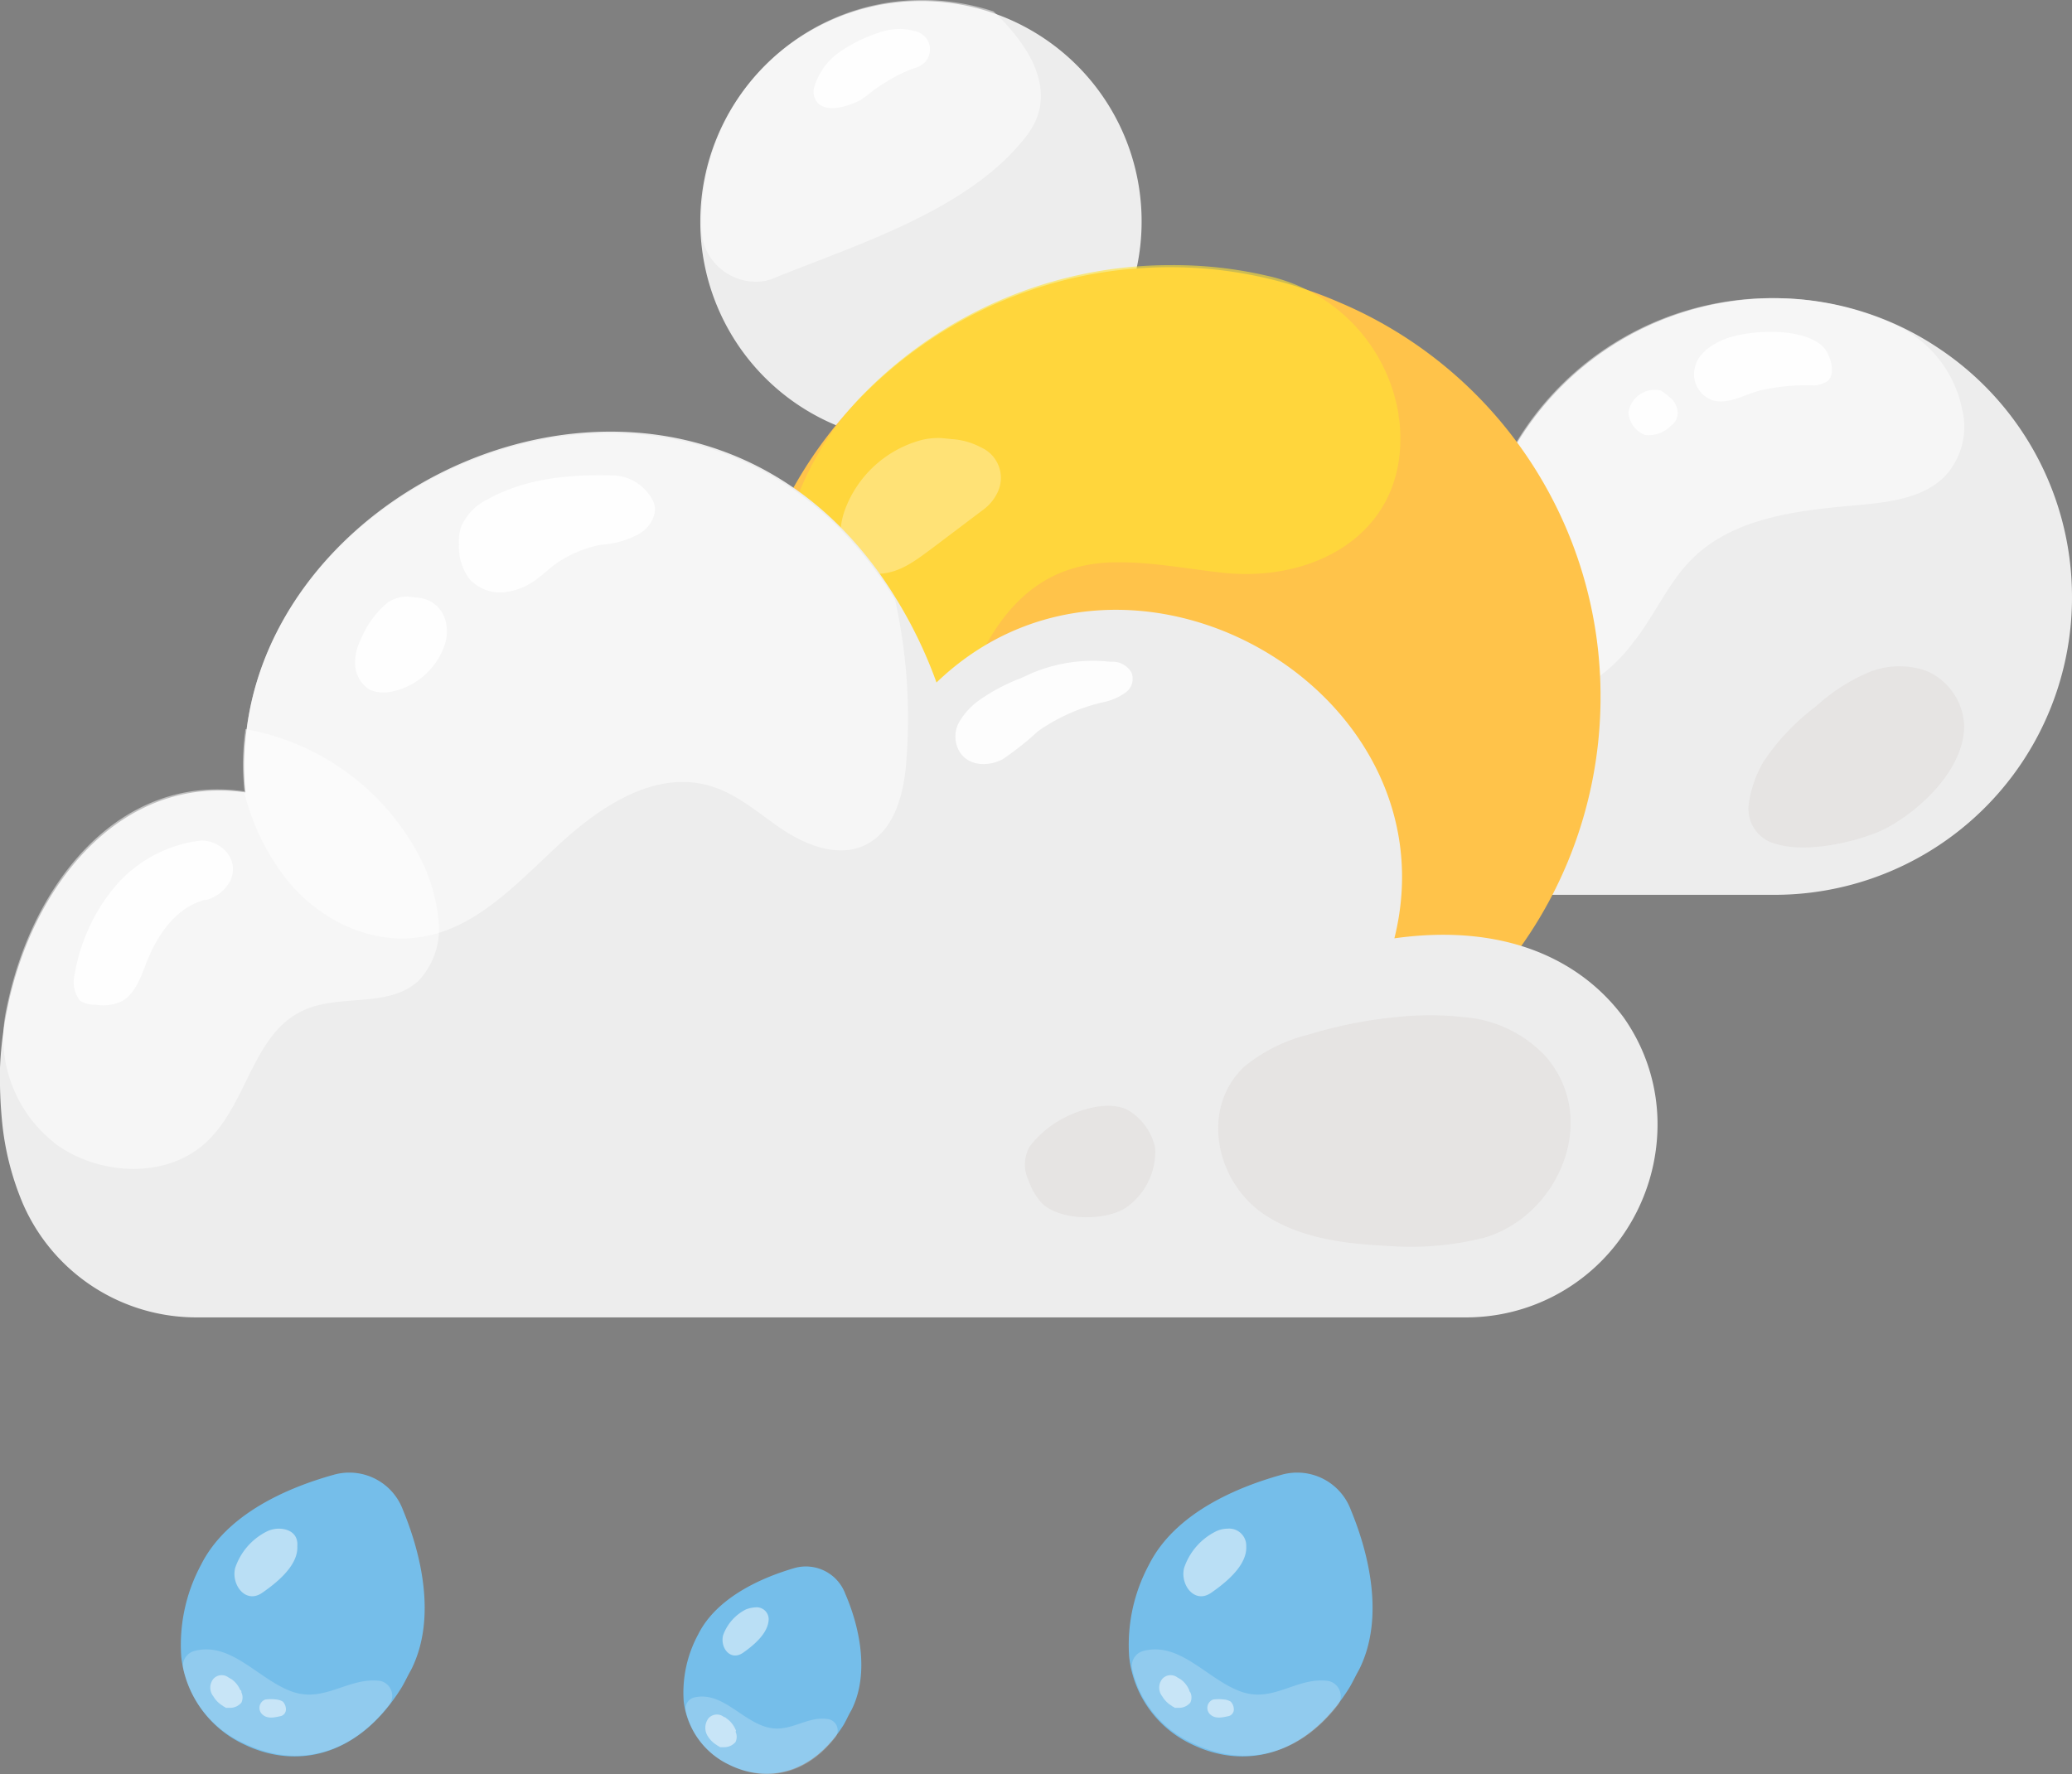 <svg id="Vintagio_Design" data-name="Vintagio Design" xmlns="http://www.w3.org/2000/svg" viewBox="0 0 200.01 171.3"><rect x="0" y="0" width="200.01" height="171.3" fill="#808080" stroke="none"/><title>drizzle</title><g id="c"><path d="M127,35.7a21.3,21.3,0,1,1-21.3-21.3,21.54,21.54,0,0,1,6.8,1.1h0A21.27,21.27,0,0,1,127,35.7Z" transform="translate(-16.8 -14.3)" style="fill:#ededed;fill-rule:evenodd"/><path d="M115.9,27.4c-5.5,7.2-16.4,10.5-24.5,13.8-.2.1-.4.1-.6.2a5.28,5.28,0,0,1-6.3-4.9,27.15,27.15,0,0,1,.1-2.8,21.25,21.25,0,0,1,19.2-19.3,22,22,0,0,1,8.9,1h0c3.7,3.5,6.3,8,3.2,12Z" transform="translate(-16.8 -14.3)" style="fill:#fff;fill-rule:evenodd;opacity:0.5;isolation:isolate"/><path d="M103.9,17.1a6.37,6.37,0,0,0-2.4.4,14.4,14.4,0,0,0-3.9,2,6.41,6.41,0,0,0-2.2,3.2,1.61,1.61,0,0,0,.4,1.6c1,.9,3,.2,4-.3.8-.5,1.5-1.2,2.4-1.7a14.65,14.65,0,0,1,2.8-1.4,2.38,2.38,0,0,0,1.1-.6,1.84,1.84,0,0,0,.3-2,1.89,1.89,0,0,0-1.3-1,7.38,7.38,0,0,0-1.2-.2Z" transform="translate(-16.8 -14.3)" style="fill:#fff;fill-rule:evenodd;opacity:0.9;isolation:isolate"/><path d="M216.8,71.2a28.8,28.8,0,0,0-12.9-23.3,28.44,28.44,0,0,0-15.1-4.8A29,29,0,0,0,162.7,58a24.46,24.46,0,0,1-11.9,10.8,24,24,0,0,1-9.2,1.9h-.7a15,15,0,0,0,0,30H188a28.72,28.72,0,0,0,28.8-29.5Z" transform="translate(-16.8 -14.3)" style="fill:#ededed;fill-rule:evenodd"/><path d="M205.1,59.6c-2,2.8-5.9,3.2-9.3,3.5-5.6.5-11.7,1.2-15.7,5.2-2.3,2.3-3.6,5.5-5.7,8.1a15.59,15.59,0,0,1-10.2,6.1,11.77,11.77,0,0,1-10.8-4.4,8.7,8.7,0,0,1-.8-1.4,8.81,8.81,0,0,1,3-10.7,25.78,25.78,0,0,0,7-8,28.78,28.78,0,0,1,26.1-14.9,28.09,28.09,0,0,1,10.9,2.5,11.44,11.44,0,0,1,6.6,8.2,7,7,0,0,1-1.1,5.8Z" transform="translate(-16.8 -14.3)" style="fill:#fff;fill-rule:evenodd;opacity:0.5;isolation:isolate"/><path d="M192.8,47.8c-2-2-7.3-1.6-9.4-.8-1.3.5-2.7,1.4-3,2.8a2.66,2.66,0,0,0,1.9,3.2c1.5.3,2.9-.6,4.4-1a20.71,20.71,0,0,1,5-.5,2,2,0,0,0,1.1-.2c1.4-.4.8-2.6,0-3.5Z" transform="translate(-16.8 -14.3)" style="fill:#fff;fill-rule:evenodd;opacity:0.9;isolation:isolate"/><path d="M178.1,55.4a1.48,1.48,0,0,0,.6-1.6,2,2,0,0,0-.8-1.2,5.55,5.55,0,0,0-.8-.6,2.57,2.57,0,0,0-3.1,2.1,2.48,2.48,0,0,0,1.6,2.2,3,3,0,0,0,2.5-.9Z" transform="translate(-16.8 -14.3)" style="fill:#fff;fill-rule:evenodd;opacity:0.9;isolation:isolate"/><path d="M188.3,95.8c3.3,1,8.7-.5,10.7-1.6,3.3-1.8,7.4-5.7,7.4-9.8a6,6,0,0,0-3.6-5.3,7.78,7.78,0,0,0-5.8.2,18,18,0,0,0-4.9,3.2,21.84,21.84,0,0,0-5.1,5.4,11.08,11.08,0,0,0-1.4,4.1,3.49,3.49,0,0,0,2.7,3.8Z" transform="translate(-16.8 -14.3)" style="fill:#cbbebb;fill-rule:evenodd;opacity:0.2;isolation:isolate"/><path d="M171.3,81.6a41.6,41.6,0,0,1-83.2,0,41,41,0,0,1,2.5-14.1,41.56,41.56,0,0,1,39.1-27.4,40.79,40.79,0,0,1,16.4,3.4,41.27,41.27,0,0,1,25.2,38.1Z" transform="translate(-16.8 -14.3)" style="fill:#ffc34a;fill-rule:evenodd"/><path d="M134.8,69.6c-3.6-.4-7.1-1.1-10.7-1-5.9.2-9.6,3.3-12.3,8.3-2.4,4.3-4.2,9.6-9.2,11.4a6.35,6.35,0,0,1-6.5-1,10.74,10.74,0,0,1-2-3.2c0-.1,0-.1-.1-.2a29.29,29.29,0,0,1,6.6-32,41.44,41.44,0,0,1,29.2-12,39.92,39.92,0,0,1,9.2,1,16.41,16.41,0,0,1,12.8,13.4c0,.3.1.6.1.8,1,10.4-7.9,15.5-17.1,14.5Z" transform="translate(-16.8 -14.3)" style="fill:#ffe332;fill-rule:evenodd;opacity:0.6;isolation:isolate"/><path d="M107.7,56.6a6.8,6.8,0,0,0-2,.2,10.89,10.89,0,0,0-7.4,6.9c-.7,2.1-.6,4.9,1.9,5.8a3.89,3.89,0,0,0,1.5.2c2-.1,3.5-1.3,5-2.4l4.9-3.7a4.47,4.47,0,0,0,1.6-2,3.22,3.22,0,0,0-1.7-4.1,6.94,6.94,0,0,0-2.8-.8l-1-.1Z" transform="translate(-16.8 -14.3)" style="fill:#fff;fill-rule:evenodd;opacity:0.3;isolation:isolate"/><path d="M108.9,103.2a9.2,9.2,0,0,0,.5,4.9c3.9,9,18.5,13.6,25.4,5.6a9.64,9.64,0,0,0,.7-11.9,11.32,11.32,0,0,0-4.6-3.4c-5.5-2.6-14.9-4.8-19.7.2a10.53,10.53,0,0,0-2.3,4.6Z" transform="translate(-16.8 -14.3)" style="fill:#fff;fill-rule:evenodd;opacity:0.15;isolation:isolate"/><path d="M118.8,109.2a3.61,3.61,0,0,0,.6,3.3,6.72,6.72,0,0,0,3.2,2,4.19,4.19,0,0,0,3.8-.3c2-1.6,1.4-5.2-.8-6.3a6.53,6.53,0,0,0-2.4-.6c-1.8-.3-3.8-.1-4.4,1.9Z" transform="translate(-16.8 -14.3)" style="fill:#fff;fill-rule:evenodd;opacity:0.15;isolation:isolate"/><path d="M129.9,81.6a.2.2,0,1,1-.4,0v-.1c0-.1.1-.1.2-.1h.1c.1.1.1.1.1.2Z" transform="translate(-16.8 -14.3)" style="fill-rule:evenodd"/><path d="M176.8,122.6a18.79,18.79,0,0,1-3.1,10.6,18.36,18.36,0,0,1-15.5,8.3H35.9a18.25,18.25,0,0,1-16.9-11,27,27,0,0,1-2-7.9,45.2,45.2,0,0,1-.2-5.2c.6-14.2,9.8-28.5,23.6-26.6h.1a24,24,0,0,1,.1-6c3.3-26.7,44.5-42.5,62.7-12.7a43.48,43.48,0,0,1,3.9,8.1c18.3-17.6,50.2.6,44.2,24.7h0c10.7-1.5,18,2.1,22.1,7.6a17.86,17.86,0,0,1,3.3,10.1Z" transform="translate(-16.8 -14.3)" style="fill:#ededed;fill-rule:evenodd"/><path d="M104.3,87.6c-.2,3.2-1.1,6.9-4,8.3-2.5,1.2-5.5.1-7.8-1.4s-4.4-3.5-7.1-4.3c-5.3-1.6-10.6,1.9-14.7,5.7s-8.1,8.2-13.5,8.9c-4.9.7-9.9-1.9-12.9-5.8a22.53,22.53,0,0,1-3.9-8.1h.1c-2.8-30.1,43.2-50.6,62.7-18.7a52.89,52.89,0,0,1,1.1,15.4Z" transform="translate(-16.8 -14.3)" style="fill:#fff;fill-rule:evenodd;opacity:0.5;isolation:isolate"/><path d="M57.2,109c-2.9,2.7-7.7,1.2-11.2,2.9-4.7,2.2-5.3,8.7-9,12.4-3.8,3.9-10.6,3.6-14.9.4l-.1-.1a12.92,12.92,0,0,1-4.6-12.8C19.8,99.6,28.3,89,40.3,90.7h.1a23.93,23.93,0,0,1,.1-6A23.62,23.62,0,0,1,57.4,97.2a16.34,16.34,0,0,1,1.7,5.7,7.32,7.32,0,0,1-1.9,6.1Z" transform="translate(-16.8 -14.3)" style="fill:#fff;fill-rule:evenodd;opacity:0.5;isolation:isolate"/><path d="M79.8,62.6a4.47,4.47,0,0,0-4-2.4c-4.1-.1-8.3.3-11.9,2.3a5.26,5.26,0,0,0-2.6,2.7,4.68,4.68,0,0,0-.2,1.7,5.15,5.15,0,0,0,1.1,3.4,4.06,4.06,0,0,0,3.1,1.2,6.28,6.28,0,0,0,3.2-1.2c.7-.5,1.3-1.1,2-1.6a11.6,11.6,0,0,1,4.3-1.8,8.79,8.79,0,0,0,3.6-1c1.3-.7,2-2.2,1.4-3.3Z" transform="translate(-16.8 -14.3)" style="fill:#fff;fill-rule:evenodd;opacity:0.9;isolation:isolate"/><path d="M56.2,71.9a3.38,3.38,0,0,0-2,.6,9.26,9.26,0,0,0-2.6,3.6,4.85,4.85,0,0,0-.5,2.6,3,3,0,0,0,1.4,2.2,3.46,3.46,0,0,0,2,.2,6.85,6.85,0,0,0,5.1-4.2,4.19,4.19,0,0,0,.2-2.7h0A3,3,0,0,0,57,72l-.8-.1Z" transform="translate(-16.8 -14.3)" style="fill:#fff;fill-rule:evenodd;opacity:0.9;isolation:isolate"/><path d="M35.9,95.5a12.82,12.82,0,0,0-8.4,4.9,18,18,0,0,0-3.5,8,3,3,0,0,0,.5,2.5,2.41,2.41,0,0,0,1.5.4,4.25,4.25,0,0,0,2.5-.3c1.2-.6,1.8-2.1,2.3-3.4,1-2.7,2.7-5.4,5.4-6.3a.9.9,0,0,1,.5-.1A3.79,3.79,0,0,0,39,99.4c1.1-2.3-1.2-4.2-3.1-3.9Z" transform="translate(-16.8 -14.3)" style="fill:#fff;fill-rule:evenodd;opacity:0.9;isolation:isolate"/><path d="M111.2,82a6.83,6.83,0,0,0-1.8,2,2.87,2.87,0,0,0-.2,2.4c.7,1.9,2.9,2,4.4,1.2a28.76,28.76,0,0,0,3.4-2.7,17.9,17.9,0,0,1,6.3-2.8,5.58,5.58,0,0,0,2.1-.9,1.62,1.62,0,0,0,.6-2,2.12,2.12,0,0,0-2-1,15.19,15.19,0,0,0-7.6,1.1l-1.1.5a17.84,17.84,0,0,0-4.1,2.2Z" transform="translate(-16.8 -14.3)" style="fill:#fff;fill-rule:evenodd;opacity:0.9;isolation:isolate"/><path d="M152.8,112.4a29.92,29.92,0,0,1,5.2.1,12.11,12.11,0,0,1,8,3.8c5.3,6.1,1.2,15.4-5.9,17.5a29.09,29.09,0,0,1-9.3.8c-4.1-.2-8.4-.7-11.9-3-4.7-3.1-6.3-10.2-2-14.3a15.76,15.76,0,0,1,6.2-3.1,43.8,43.8,0,0,1,9.7-1.8Z" transform="translate(-16.8 -14.3)" style="fill:#cbbebb;fill-rule:evenodd;opacity:0.2;isolation:isolate"/><path d="M120,122a9.94,9.94,0,0,0-3.8,3,3.5,3.5,0,0,0-.1,3.3,6.11,6.11,0,0,0,1.3,2.2c1.8,1.7,6.1,1.7,8.1.4a6.6,6.6,0,0,0,2.8-5.8,5.61,5.61,0,0,0-2.6-3.6C124.2,120.7,122,121.1,120,122Z" transform="translate(-16.8 -14.3)" style="fill:#cbbebb;fill-rule:evenodd;opacity:0.2;isolation:isolate"/><path d="M56.5,175.5c-.4.7-.7,1.4-1.1,2-4.1,6.4-10,7.7-15.1,5.2a10.59,10.59,0,0,1-6-8.4,16.32,16.32,0,0,1,1.9-8.9c2.5-5,8.5-7.5,12.8-8.7a5.52,5.52,0,0,1,6.7,3.4c1.7,4.1,3.3,10.4.8,15.4Z" transform="translate(-16.8 -14.3)" style="fill:#75beea;fill-rule:evenodd"/><path d="M53.5,176.6a1.47,1.47,0,0,1,.8,2.4c-4,5.1-9.3,5.9-14,3.6a10.34,10.34,0,0,1-5.8-7.1,1.49,1.49,0,0,1,1.1-1.8c3.5-.9,6.1,2.7,9.3,3.9s5.5-1.4,8.6-1Z" transform="translate(-16.8 -14.3)" style="fill:#fff;fill-rule:evenodd;opacity:0.2;isolation:isolate"/><path d="M43.7,161.9a2.66,2.66,0,0,0-1.2.3,6.11,6.11,0,0,0-3,3.5c-.4,1.6,1,3.5,2.6,2.4,1.3-.9,3.5-2.6,3.4-4.5.1-1.2-.8-1.7-1.8-1.7Z" transform="translate(-16.8 -14.3)" style="fill:#fff;fill-rule:evenodd;opacity:0.5;isolation:isolate"/><path d="M40,177.5a2.44,2.44,0,0,0-.9-1.1c-.1,0-.1-.1-.2-.1a1.09,1.09,0,0,0-1.5.1,1.35,1.35,0,0,0,0,1.7,2.58,2.58,0,0,0,.9.9c.1.1.2.1.3.2H39a1.43,1.43,0,0,0,1.1-.5,1.17,1.17,0,0,0,0-1c0-.1,0-.2-.1-.2Z" transform="translate(-16.8 -14.3)" style="fill:#fff;fill-rule:evenodd;opacity:0.5;isolation:isolate"/><path d="M42.4,178.4a4,4,0,0,1,1.1,0,1.42,1.42,0,0,1,.6.2,1.08,1.08,0,0,1,.3.7.67.67,0,0,1-.5.7c-.5.1-1.2.3-1.7-.1a.86.86,0,0,1,.2-1.5Z" transform="translate(-16.8 -14.3)" style="fill:#fff;fill-rule:evenodd;opacity:0.5;isolation:isolate"/><path d="M99,179.4c-.3.5-.5,1-.8,1.5-3,4.7-7.3,5.6-11,3.8a7.79,7.79,0,0,1-4.4-6.1,11.81,11.81,0,0,1,1.4-6.5c1.8-3.6,6.2-5.5,9.3-6.4a4.06,4.06,0,0,1,4.9,2.5c1.3,3,2.4,7.6.6,11.2Z" transform="translate(-16.8 -14.3)" style="fill:#75beea;fill-rule:evenodd"/><path d="M96.8,180.3a1.11,1.11,0,0,1,.6,1.8c-2.9,3.7-6.8,4.3-10.2,2.6a7.56,7.56,0,0,1-4.2-5.2,1.11,1.11,0,0,1,.8-1.3c2.6-.6,4.4,2,6.8,2.8s4-1.1,6.2-.7Z" transform="translate(-16.8 -14.3)" style="fill:#fff;fill-rule:evenodd;opacity:0.2;isolation:isolate"/><path d="M89.7,169.5a2.92,2.92,0,0,0-.9.2,4.48,4.48,0,0,0-2.2,2.5c-.3,1.2.7,2.5,1.9,1.7,1-.7,2.5-1.9,2.5-3.3a1.16,1.16,0,0,0-1.3-1.1Z" transform="translate(-16.8 -14.3)" style="fill:#fff;fill-rule:evenodd;opacity:0.5;isolation:isolate"/><path d="M87.8,181.3a2.44,2.44,0,0,0-.9-1.1c-.1-.1-.1-.1-.2-.1a1.09,1.09,0,0,0-1.5.1,1.51,1.51,0,0,0-.1,1.7,2.58,2.58,0,0,0,.9.9c.1.1.2.1.3.2h.4a1.43,1.43,0,0,0,1.1-.5,1.17,1.17,0,0,0,0-1,.14.14,0,0,0,0-.2Z" transform="translate(-16.8 -14.3)" style="fill:#fff;fill-rule:evenodd;opacity:0.5;isolation:isolate"/><path d="M148,175.5c-.4.7-.7,1.4-1.1,2-4.1,6.4-10,7.7-15.1,5.2a10.59,10.59,0,0,1-6-8.4,16.32,16.32,0,0,1,1.9-8.9c2.5-5,8.5-7.5,12.8-8.7a5.52,5.52,0,0,1,6.7,3.4c1.7,4.1,3.3,10.4.8,15.4Z" transform="translate(-16.8 -14.3)" style="fill:#75beea;fill-rule:evenodd"/><path d="M145,176.6a1.5,1.5,0,0,1,.9,2.4c-4,5.1-9.3,5.9-14,3.6a10.34,10.34,0,0,1-5.8-7.1,1.49,1.49,0,0,1,1.1-1.8c3.5-.9,6.1,2.7,9.3,3.9s5.4-1.4,8.5-1Z" transform="translate(-16.8 -14.3)" style="fill:#fff;fill-rule:evenodd;opacity:0.2;isolation:isolate"/><path d="M135.3,161.9a2.66,2.66,0,0,0-1.2.3,6.11,6.11,0,0,0-3,3.5c-.4,1.6,1,3.5,2.6,2.4,1.3-.9,3.5-2.6,3.4-4.5a1.65,1.65,0,0,0-1.8-1.7Z" transform="translate(-16.8 -14.3)" style="fill:#fff;fill-rule:evenodd;opacity:0.5;isolation:isolate"/><path d="M131.6,177.5a2.44,2.44,0,0,0-.9-1.1c-.1,0-.1-.1-.2-.1a1.09,1.09,0,0,0-1.5.1,1.35,1.35,0,0,0,0,1.7,2.58,2.58,0,0,0,.9.9c.1.1.2.1.3.2h.4a1.43,1.43,0,0,0,1.1-.5,1.17,1.17,0,0,0,0-1,.31.31,0,0,1-.1-.2Z" transform="translate(-16.8 -14.3)" style="fill:#fff;fill-rule:evenodd;opacity:0.5;isolation:isolate"/><path d="M133.9,178.4a4.05,4.05,0,0,1,1.1,0,1.42,1.42,0,0,1,.6.2,1.08,1.08,0,0,1,.3.7.67.67,0,0,1-.5.7c-.5.1-1.2.3-1.7-.1a.86.86,0,0,1,.2-1.5Z" transform="translate(-16.8 -14.3)" style="fill:#fff;fill-rule:evenodd;opacity:0.5;isolation:isolate"/></g></svg>